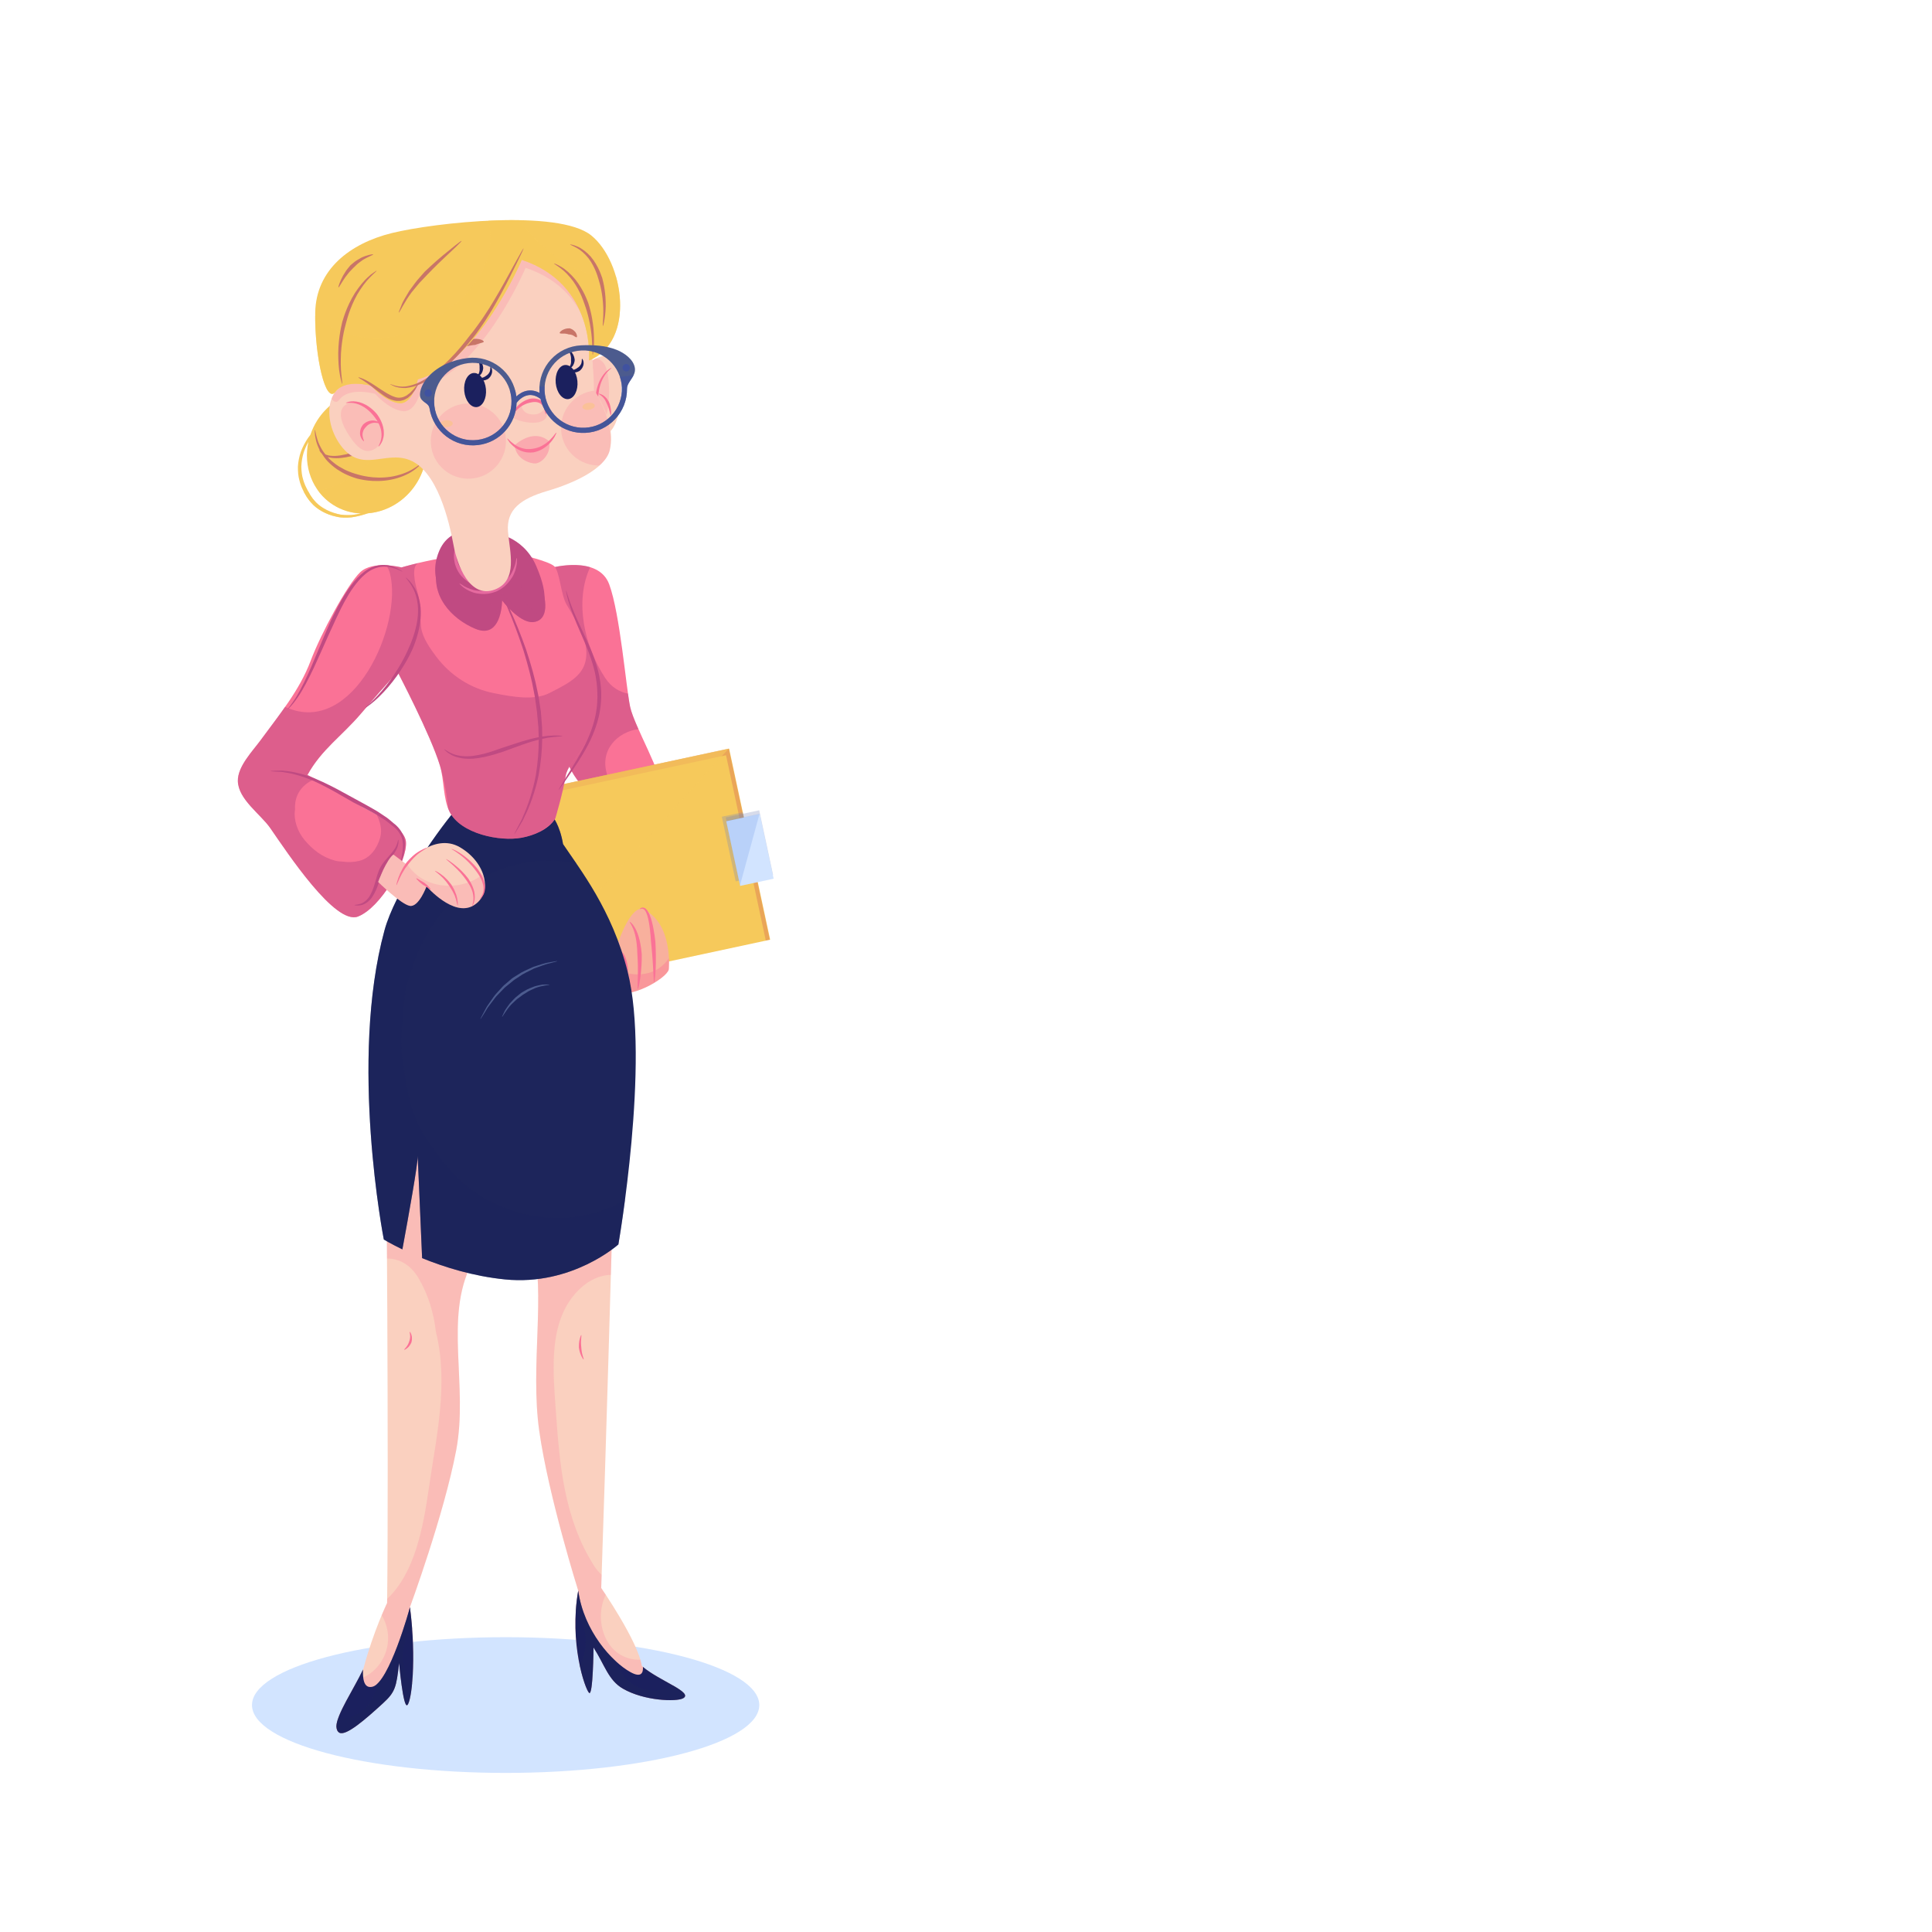 <?xml version="1.0" encoding="utf-8"?>
<!-- Generator: Adobe Illustrator 27.5.0, SVG Export Plug-In . SVG Version: 6.00 Build 0)  -->
<svg version="1.1" id="OBJECTS_1_" xmlns="http://www.w3.org/2000/svg" xmlns:xlink="http://www.w3.org/1999/xlink" x="0px" y="0px"
	 viewBox="0 0 500 500" style="enable-background:new 0 0 750 500;" xml:space="preserve" width="500" height="500">
<g>
	<ellipse style="fill:#D2E4FF;" cx="130.86" cy="441.267" rx="65.644" ry="17.563"/>
	<g>
		<g>
			<path style="fill:#F6C95B;" d="M82.106,108.787c-0.772,1.204-1.355,2.475-1.792,3.766c-0.214,0.273-0.429,0.557-0.641,0.852
				c-0.692,1.039-1.338,2.221-1.803,3.488c-0.446,1.271-0.7,2.611-0.773,3.883c-0.013,1.272,0.091,2.472,0.367,3.459
				c0.095,0.504,0.276,0.937,0.406,1.332c0.129,0.397,0.276,0.725,0.408,0.988c0.253,0.535,0.398,0.841,0.398,0.841
				s0.17,0.29,0.462,0.802c0.138,0.26,0.344,0.557,0.589,0.896c0.23,0.346,0.524,0.712,0.881,1.087
				c1.344,1.574,3.812,3.003,6.446,3.533c1.322,0.33,2.694,0.288,3.941,0.171c1.244-0.173,2.37-0.467,3.312-0.76
				c0.328-0.102,0.631-0.198,0.919-0.286c4.842-0.391,9.568-3.079,12.504-7.67c4.818-7.539,2.987-17.317-4.087-21.841
				C96.568,98.802,86.925,101.248,82.106,108.787z M90.935,133.29c-1.191,0.052-2.483,0.043-3.706-0.312
				c-2.479-0.601-4.717-1.997-5.885-3.453c-0.312-0.351-0.575-0.69-0.774-1.017c-0.219-0.315-0.404-0.593-0.526-0.847
				c-0.27-0.489-0.42-0.769-0.42-0.769s-0.142-0.283-0.393-0.777c-0.131-0.248-0.28-0.549-0.402-0.913
				c-0.13-0.358-0.311-0.755-0.41-1.218c-0.281-0.902-0.406-2.006-0.433-3.187c0.031-1.184,0.227-2.445,0.602-3.666
				c0.314-0.966,0.742-1.892,1.217-2.754c-1.354,6.257,0.975,12.788,6.39,16.249c2.237,1.43,4.732,2.16,7.251,2.255
				C92.669,133.05,91.84,133.206,90.935,133.29z"/>
			<path style="opacity:0.6;fill:#F6C95B;" d="M98.117,115.76c-3.365,6.357-9.255,9.942-15.843,11.143
				c1.037,1.446,2.343,2.718,3.919,3.725c2.237,1.43,4.732,2.16,7.251,2.255c-0.775,0.168-1.604,0.324-2.51,0.407
				c-1.191,0.052-2.483,0.043-3.706-0.312c-2.479-0.601-4.717-1.997-5.885-3.453c-0.312-0.351-0.575-0.69-0.774-1.017
				c-0.219-0.315-0.404-0.593-0.526-0.847c-0.096-0.172-0.17-0.307-0.234-0.426c-0.388,0.035-0.773,0.065-1.163,0.085
				c0.021,0.046,0.033,0.074,0.033,0.074s0.17,0.29,0.462,0.802c0.138,0.26,0.344,0.557,0.589,0.896
				c0.23,0.346,0.524,0.712,0.881,1.087c1.344,1.574,3.812,3.003,6.446,3.533c1.322,0.33,2.694,0.288,3.941,0.171
				c1.244-0.173,2.37-0.467,3.312-0.76c0.328-0.102,0.631-0.198,0.919-0.286c4.842-0.391,9.568-3.079,12.504-7.67
				c4.818-7.539,2.987-17.317-4.087-21.841c-0.722-0.462-1.476-0.833-2.245-1.152C101.332,106.884,100.353,111.539,98.117,115.76z"
				/>
			<path style="fill:#C87568;" d="M102.818,105.717c0.012,1.368-0.393,3.176-1.313,4.719c-0.88,1.572-2.245,2.798-3.331,3.581
				c-1.093,0.787-1.917,1.158-1.917,1.158s-0.771,0.467-2.039,0.935c-1.291,0.459-3.058,1.074-4.827,1.493
				c-1.769,0.414-3.63,0.57-4.891,0.108c-0.106-0.033-0.199-0.074-0.294-0.113c-0.321-0.409-0.618-0.828-0.883-1.248
				c-0.496-0.869-0.907-1.717-1.142-2.488c-0.507-1.534-0.588-2.637-0.686-2.626c-0.038,0.003-0.042,0.275-0.023,0.761
				c0.009,0.483,0.109,1.173,0.31,1.981c0.171,0.784,0.523,1.652,0.967,2.548c-0.047-0.047-0.084-0.073-0.103-0.057
				c-0.03,0.02,0.081,0.224,0.313,0.578c0.074,0.107,0.187,0.216,0.308,0.33c0.425,0.671,0.899,1.331,1.457,1.939
				c0.773,0.816,1.642,1.538,2.505,2.142c0.884,0.574,1.736,1.069,2.51,1.404c0.767,0.352,1.426,0.599,1.895,0.745
				c0.467,0.15,0.734,0.237,0.734,0.237s0.275,0.063,0.751,0.174c0.482,0.109,1.17,0.243,2.004,0.333
				c1.668,0.21,3.927,0.219,6.121-0.225c2.191-0.428,4.276-1.322,5.645-2.278c0.697-0.457,1.219-0.921,1.562-1.257
				c0.34-0.347,0.52-0.554,0.494-0.58c-0.064-0.07-0.867,0.683-2.275,1.482c-1.392,0.82-3.438,1.569-5.558,1.891
				c-2.121,0.33-4.278,0.244-5.857-0.008c-0.791-0.114-1.443-0.261-1.894-0.376c-0.45-0.119-0.706-0.188-0.706-0.188
				s-0.258-0.073-0.703-0.203c-0.449-0.126-1.079-0.342-1.814-0.651c-0.744-0.29-1.563-0.733-2.421-1.243
				c-0.84-0.537-1.683-1.188-2.452-1.925c-0.16-0.164-0.303-0.344-0.454-0.516c1.318,0.438,3.085,0.366,4.73,0.068
				c1.87-0.342,3.647-0.882,4.998-1.304c1.374-0.446,2.218-0.921,2.218-0.921s0.87-0.423,2.009-1.316
				c1.132-0.88,2.544-2.262,3.401-4.004c0.907-1.712,1.211-3.677,1.067-5.096c-0.086-0.708-0.175-1.291-0.314-1.684
				c-0.116-0.393-0.198-0.613-0.234-0.602C102.583,103.441,102.817,104.35,102.818,105.717z"/>
		</g>
		<g>
			<path style="fill:#FA7296;" d="M142.631,146.963c0,0,12.221-3.381,15.037,4.27c2.817,7.648,4.343,26.653,5.412,31.706
				c1.069,5.052,8.722,17.826,7.815,21.1c-0.904,3.27-15.369,9.4-23.092-4.715C140.08,185.21,142.631,146.963,142.631,146.963z"/>
			<path style="opacity:0.5;fill:#C04A82;" d="M148.73,200.859c0.158,0.246,0.321,0.488,0.487,0.72
				c0.095,0.134,0.191,0.263,0.29,0.393c0.152,0.203,0.307,0.402,0.461,0.594c0.106,0.128,0.209,0.255,0.315,0.378
				c0.155,0.181,0.313,0.354,0.472,0.523c0.106,0.114,0.211,0.232,0.32,0.342c0.168,0.173,0.341,0.334,0.514,0.494
				c0.099,0.092,0.194,0.191,0.293,0.279c0.255,0.226,0.512,0.437,0.771,0.638c0.145,0.113,0.292,0.217,0.439,0.322
				c0.126,0.091,0.252,0.183,0.376,0.269c0.163,0.109,0.328,0.212,0.492,0.313c0.109,0.067,0.219,0.135,0.328,0.198
				c0.177,0.102,0.354,0.201,0.531,0.294c0.092,0.047,0.182,0.092,0.271,0.137c0.197,0.098,0.395,0.192,0.592,0.28
				c0.044,0.019,0.088,0.035,0.131,0.055c1.273,0.542,2.559,0.866,3.815,1.015c-0.744-2.436-1.539-4.861-2.388-7.274
				c-2.337-6.64,2.586-11.421,7.987-12.139c-0.23-0.514-0.446-1.014-0.652-1.5c-0.035-0.081-0.07-0.163-0.104-0.243
				c-0.171-0.409-0.329-0.801-0.477-1.182c-0.048-0.119-0.097-0.242-0.14-0.358c-0.134-0.351-0.249-0.681-0.354-1.001
				c-0.037-0.11-0.081-0.229-0.114-0.334c-0.128-0.407-0.234-0.79-0.308-1.132c-0.038-0.181-0.078-0.385-0.117-0.6
				c-0.015-0.088-0.032-0.183-0.048-0.275c-0.023-0.139-0.05-0.281-0.073-0.433c-0.019-0.112-0.037-0.227-0.057-0.347
				c-0.022-0.143-0.046-0.294-0.068-0.447c-0.064-0.415-0.127-0.85-0.194-1.325c-2.238-0.419-4.361-1.704-5.908-4.063
				c-5.303-8.087-8.031-19.678-3.886-28.657c-4.494-1.376-10.098,0.171-10.098,0.171s-2.551,38.246,5.173,52.36
				c0.225,0.41,0.456,0.8,0.69,1.177C148.572,200.624,148.651,200.739,148.73,200.859z"/>
		</g>
		<g>
			<g>
				<g>
					<g>

							<rect x="123.831" y="200.611" transform="matrix(0.978 -0.21 0.21 0.978 -43.844 38.438)" style="fill:#F6C95B;" width="70.868" height="50.554"/>
						<g style="opacity:0.3;">
							<polygon style="fill:#CC5252;" points="187.895,195.461 198.18,243.389 199.213,243.169 188.607,193.74 119.315,208.607
								119.638,210.106 							"/>
						</g>
						<g style="opacity:0.6;">
							<polygon style="fill:#F6C95B;" points="188.607,193.74 119.315,208.607 129.924,258.036 							"/>
						</g>
					</g>
					<g>
						<g style="opacity:0.3;">

								<rect x="188.43" y="210.604" transform="matrix(0.978 -0.21 0.21 0.978 -41.706 44.971)" style="fill:#7986B9;" width="5.569" height="17.103"/>
						</g>
						<g style="opacity:0.3;">

								<rect x="189.39" y="210.463" transform="matrix(0.978 -0.21 0.21 0.978 -41.606 45.498)" style="fill:#7986B9;" width="8.865" height="17.102"/>
						</g>

							<rect x="189.599" y="211.349" transform="matrix(0.978 -0.21 0.21 0.978 -41.858 45.658)" style="fill:#D2E4FF;" width="8.867" height="17.104"/>
						<g style="opacity:0.2;">
							<polyline style="fill:#5789E3;" points="191.493,229.193 187.903,212.47 196.572,210.608 							"/>
						</g>
					</g>
				</g>
			</g>
		</g>
		<g>
			<path style="fill:#F8B09D;" d="M173.07,250.917c0,0,1.233-11.844-6.533-15.578c-4.298-2.072-11.092,18.902-7.428,21.196
				C162.771,258.822,172.466,253.274,173.07,250.917z"/>
			<path style="opacity:0.4;fill:#FA7296;" d="M159.109,256.534c-0.392-0.246-0.656-0.712-0.824-1.332
				c0.058-1.535,0.298-3.337,0.671-5.218c1.043,1.024,2.37,1.76,3.885,2.004c2.689,0.439,5.533,0.131,7.818-1.488
				c1.014-0.716,1.811-1.565,2.457-2.514c0.059,1.294,0.004,2.284-0.027,2.709c0.001,0.009,0,0.016,0,0.026
				c-0.005,0.055-0.009,0.099-0.011,0.134c-0.001,0.004-0.001,0.011-0.003,0.017c-0.003,0.024-0.005,0.044-0.005,0.044
				C172.466,253.274,162.771,258.822,159.109,256.534z"/>
			<g>
				<g>
					<path style="fill:#FA7296;" d="M169.271,254.238c0.196,0.024,0.445-2.607,0.46-5.229c0.046-2.622-0.116-5.252-0.116-5.252
						s-0.068-0.652-0.207-1.625c-0.14-0.976-0.353-2.271-0.685-3.555c-0.346-1.269-0.758-2.578-1.553-3.347
						c-0.398-0.395-0.98-0.432-1.251-0.275c-0.27,0.153-0.384,0.283-0.362,0.31c0.022,0.037,0.184-0.026,0.432-0.09
						c0.259-0.06,0.597,0.023,0.868,0.365c0.552,0.682,0.86,1.965,1.086,3.207c0.22,1.257,0.349,2.54,0.431,3.499
						c0.068,0.965,0.115,1.605,0.115,1.605s0.284,2.578,0.445,5.178C169.12,251.631,169.158,254.229,169.271,254.238z"/>
				</g>
				<g>
					<path style="fill:#FA7296;" d="M165.078,255.977c0.15,0.02,0.594-2.2,0.807-4.463c0.249-2.258,0.197-4.55,0.197-4.55
						s-0.06-0.57-0.147-1.42c-0.129-0.846-0.291-1.981-0.637-3.082c-0.329-1.099-0.785-2.172-1.311-2.871
						c-0.23-0.368-0.496-0.622-0.679-0.793c-0.186-0.173-0.301-0.256-0.329-0.227c-0.027,0.024,0.031,0.16,0.151,0.37
						c0.123,0.215,0.319,0.49,0.476,0.876c0.384,0.719,0.699,1.771,0.918,2.841c0.232,1.064,0.307,2.168,0.373,2.989
						c0.035,0.821,0.057,1.371,0.057,1.371s0.175,2.211,0.136,4.453C165.08,253.711,164.919,255.958,165.078,255.977z"/>
				</g>
				<g>
					<path style="fill:#FA7296;" d="M161.584,256.67c0.15,0.016,0.489-1.353,0.703-2.765c0.227-1.406,0.253-2.857,0.253-2.857
						s-0.026-0.363-0.091-0.9c-0.077-0.538-0.19-1.258-0.44-1.957c-0.228-0.694-0.59-1.371-1-1.767
						c-0.383-0.414-0.759-0.535-0.784-0.486c-0.061,0.08,0.204,0.315,0.435,0.755c0.257,0.419,0.466,1.049,0.577,1.704
						c0.247,1.31,0.175,2.682,0.175,2.682s0.099,1.364,0.078,2.765C161.48,255.239,161.426,256.65,161.584,256.67z"/>
				</g>
			</g>
		</g>
		<g>
			<g>
				<g>
					<path style="fill:#FAD0BF;" d="M158.35,320.995c0,0-1.438,51.318-2.756,89.971c0,0,9.566,13.84,10.505,20.174
						c4.145,3.716,13.581,6.846,10.66,8.392c-1.734,0.915-10.031,0.686-15.557-2.515c-3.792-2.198-4.703-6.162-7.599-10.648
						c0,0-0.113,12.752-1.154,11.736c-1.041-1.02-5.206-12.879-2.803-26.439c0,0-7.699-24.452-10.091-41.348
						c-2.391-16.891,1.771-35.839-1.761-48.435C134.261,309.289,157.126,315.738,158.35,320.995z"/>
					<path style="opacity:0.2;fill:#FA7296;" d="M137.795,321.884c-3.534-12.595,19.331-6.145,20.555-0.889
						c0,0-0.094,3.338-0.254,8.941c-2.79,0.043-5.579,1.339-7.887,3.48c-8.415,7.801-7.125,20.8-6.377,31.445
						c1.005,14.261,2.123,27.995,9.843,40.253c0.615,0.979,1.303,1.776,2.034,2.444c-0.039,1.145-0.077,2.282-0.115,3.406
						c0,0,0.46,0.665,1.186,1.768c-3.297,6.598-0.107,16.966,8.948,16.807c0.166,0.57,0.296,1.11,0.371,1.6
						c4.145,3.716,13.581,6.846,10.66,8.392c-1.734,0.915-10.031,0.686-15.557-2.515c-3.792-2.198-4.703-6.162-7.599-10.648
						c0,0-0.113,12.752-1.154,11.736c-1.041-1.02-5.206-12.879-2.803-26.439c0,0-7.699-24.452-10.091-41.348
						C137.165,353.428,141.327,334.479,137.795,321.884z"/>
					<g>
						<path style="fill:#FA7296;" d="M151.045,351.834c0.084-0.049-0.229-0.798-0.401-1.574c-0.17-0.778-0.206-1.564-0.206-1.564
							s-0.097-0.775-0.078-1.579c0.033-0.796,0.166-1.602,0.079-1.63c-0.075-0.025-0.366,0.748-0.519,1.576
							c-0.138,0.833-0.104,1.693-0.104,1.693s0.113,0.854,0.407,1.646C150.52,351.194,150.98,351.877,151.045,351.834z"/>
					</g>
				</g>
				<g>
					<g>
						<path style="fill:#1B205E;" d="M163.179,432.752c2.84,1.566,3.3,0.09,3.214-1.36c4.278,3.604,13.219,6.631,10.366,8.14
							c-1.734,0.915-10.031,0.686-15.557-2.515c-3.792-2.198-4.703-6.162-7.599-10.648c0,0-0.113,12.752-1.154,11.736
							c-1.041-1.02-5.206-12.879-2.803-26.439C151.095,422.156,158.413,430.127,163.179,432.752z"/>
					</g>
					<g style="opacity:0.4;">
						<path style="fill:#1D255B;" d="M149.011,417.054c0.108-1.749,0.309-3.553,0.636-5.388c1.097,7.94,5.558,14.434,9.729,18.262
							c0.561,1.761,1.524,3.37,2.829,4.645c2.024,1.981,4.731,3.037,7.474,2.92c1.523-0.066,3.087-0.52,4.482-1.297
							c2.463,1.417,4.045,2.571,2.6,3.336c-1.734,0.915-10.031,0.686-15.557-2.515c-3.792-2.198-4.703-6.162-7.599-10.648
							c0,0-0.113,12.752-1.154,11.736c-0.473-0.463-1.585-3.155-2.439-7.221C152.389,426.72,151.995,420.793,149.011,417.054z"/>
					</g>
				</g>
			</g>
			<g>
				<g>
					<path style="fill:#FAD0BF;" d="M99.923,292.012c0,0,0.722,84.16,0.261,122.84c0,0-3.561,7.322-6.132,16.993
						c-3.04,6.506-9.108,14.83-6.26,16.559c1.689,1.025,6.824-3.48,11.297-7.57c3.262-2.98,3.472-4.222,4.201-10.45
						c0,0,1.045,11.836,2.129,10.885c1.089-0.948,2.447-11.642,0.67-25.334c0,0,8.814-23.925,11.98-40.64
						c3.164-16.715-3.191-34.355,3.988-48.251C127.981,315.57,101.388,286.842,99.923,292.012z"/>
					<path style="opacity:0.2;fill:#FA7296;" d="M100.426,423.425c-0.085-1.981-0.687-3.831-1.644-5.415
						c0.836-1.993,1.401-3.158,1.401-3.158c0.003-0.342,0.007-0.709,0.011-1.06c7.179-6.729,9.324-18.554,10.755-28.418
						c1.971-13.555,5.196-27.306,1.848-40.771c-0.557-4.792-1.9-9.456-4.51-13.862c-2.114-3.568-5.123-5.035-8.131-5.035
						c-0.111-19.453-0.233-33.694-0.233-33.694c1.465-5.17,28.059,23.559,22.135,35.031c-7.18,13.896-0.824,31.536-3.988,48.251
						c-3.166,16.715-11.98,40.64-11.98,40.64c1.777,13.692,0.419,24.386-0.67,25.334c-1.084,0.951-2.129-10.885-2.129-10.885
						c-0.729,6.228-0.939,7.471-4.201,10.45c-4.473,4.09-9.607,8.596-11.297,7.57c-2.459-1.492,1.729-7.904,4.875-13.818
						C97.272,433.308,100.652,428.668,100.426,423.425z"/>
					<g>
						<path style="fill:#FA7296;" d="M104.602,349.326c0.034,0.063,0.636-0.224,1.111-0.732c0.485-0.502,0.767-1.19,0.767-1.19
							c0.007,0.003,0.049-0.179,0.088-0.451c0.068-0.268,0.041-0.642,0.025-1.002c-0.111-0.726-0.469-1.326-0.531-1.288
							c-0.091,0.042,0.102,0.683,0.09,1.314c-0.044,0.313-0.054,0.621-0.144,0.837c-0.061,0.221-0.105,0.362-0.116,0.359
							c0,0-0.162,0.587-0.514,1.113C105.039,348.815,104.546,349.236,104.602,349.326z"/>
					</g>
				</g>
				<g>
					<path style="fill:#1B205E;" d="M87.052,446.782c0.068-3.136,4.412-9.484,6.897-14.725c-0.071,1.964,0.02,5.079,2.464,4.465
						c4.27-1.066,9.595-20.065,9.676-20.589c1.777,13.692,0.419,24.386-0.67,25.334c-1.084,0.951-2.129-10.885-2.129-10.885
						c-0.729,6.228-0.939,7.471-4.201,10.45c-4.473,4.09-9.607,8.596-11.297,7.57C87.313,448.114,87.089,447.541,87.052,446.782z"/>
					<path style="opacity:0.4;fill:#1D255B;" d="M87.398,445.038c1.059,0,2.11-0.155,3.157-0.501
						c0.808-0.406,1.618-0.816,2.428-1.223c2.256-1.548,3.886-4.02,4.482-6.812c0.046-0.221,0.073-0.447,0.107-0.67
						c4.017-3.619,8.441-19.423,8.516-19.899c0.252,1.926,0.434,3.787,0.569,5.579c-1.595,2.042-2.523,4.68-2.401,7.501l0.007,0.131
						c0.105,2.46,0.998,4.71,2.392,6.504c-0.304,3.192-0.792,5.23-1.236,5.619c-1.084,0.951-2.129-10.885-2.129-10.885
						c-0.729,6.228-0.939,7.471-4.201,10.45c-4.473,4.09-9.607,8.596-11.297,7.57c-0.479-0.289-0.703-0.862-0.74-1.621
						C87.063,446.28,87.193,445.688,87.398,445.038z"/>
				</g>
			</g>
			<g>
				<path style="fill:#1D255B;" d="M117.681,209.855l25.23,1.308c0,0,1.962,2.242,2.803,7.289
					c4.366,6.522,12.716,17.037,16.729,33.036c5.836,23.253-2.407,70.57-2.407,70.57s-11.967,10.786-29.326,9.058
					c-8.316-0.829-15.857-3.232-21.467-5.513c-0.388-8.953-1.07-24.801-1.143-26.443c0.082,1.908-2.361,15.515-3.964,24.177
					c-3.04-1.469-4.805-2.551-4.805-2.551s-9.061-46.222,0.18-80.034C102.2,230.911,112.478,216.065,117.681,209.855z"/>
				<path style="opacity:0.4;fill:#1D255B;" d="M160.047,321.995c0.097-0.555,0.846-4.972,1.707-11.504
					c-11.001,6.516-23.644,5.978-35.037,0.311c-6.826-3.398-11.387-8.988-15.773-15.267c-2.532-3.626-4.545-8.247-5.333-12.775
					c-2.051-11.747-2.21-12.09-0.922-24.166c0.287-2.691,1.005-5.441,2.035-8.019c1.782-5.79,4.911-11.282,8.292-15.212
					c6.541-7.607,15.771-12.17,25.473-12.589c2.943-0.129,5.872,0.16,8.731,0.777c-1.308-1.914-2.513-3.616-3.506-5.1
					c-0.841-5.047-2.803-7.289-2.803-7.289l-25.23-1.308c-5.203,6.21-15.48,21.056-18.169,30.896
					c-9.24,33.812-0.18,80.034-0.18,80.034s1.765,1.082,4.805,2.551c1.603-8.662,4.046-22.268,3.964-24.177l0.01,0.215
					c0.107,2.485,0.76,17.575,1.133,26.229c5.609,2.28,13.15,4.684,21.467,5.513c17.359,1.729,29.326-9.058,29.326-9.058
					s0.003-0.02,0.008-0.044C160.045,322.009,160.046,322.001,160.047,321.995z"/>
				<g>
					<g>
						<path style="fill:#4C5B8E;" d="M124.321,263.758c0.038,0.02,0.487-0.679,1.138-1.734c0.345-0.514,0.65-1.183,1.145-1.774
							c0.464-0.612,0.958-1.267,1.455-1.919c0.48-0.662,1.105-1.192,1.61-1.757c0.522-0.555,1.007-1.074,1.495-1.425
							c0.934-0.764,1.558-1.269,1.558-1.269c0.006,0.008,0.135-0.155,0.434-0.34c0.292-0.188,0.709-0.463,1.209-0.792
							c0.964-0.733,2.418-1.375,3.842-2.094c1.494-0.521,2.972-1.145,4.141-1.372c1.154-0.291,1.926-0.506,1.92-0.551
							c-0.008-0.046-0.793,0.081-1.973,0.299c-1.194,0.147-2.709,0.708-4.245,1.186c-1.47,0.669-2.974,1.288-3.98,2.003
							c-0.52,0.326-0.954,0.594-1.258,0.782c-0.309,0.182-0.447,0.346-0.452,0.336c0,0-0.626,0.533-1.565,1.34
							c-0.491,0.376-0.974,0.921-1.49,1.503c-0.501,0.593-1.113,1.154-1.583,1.848c-0.478,0.684-0.953,1.363-1.401,2.003
							c-0.473,0.622-0.752,1.318-1.068,1.856C124.661,262.992,124.282,263.737,124.321,263.758z"/>
					</g>
					<g>
						<path style="fill:#4C5B8E;" d="M129.943,263.162c0.096,0.049,1.016-1.726,2.335-3.158c0.716-0.648,1.363-1.377,1.972-1.761
							c0.574-0.427,0.957-0.714,0.957-0.714s0.09-0.08,0.27-0.182c0.176-0.109,0.427-0.268,0.732-0.455
							c0.584-0.426,1.453-0.786,2.316-1.184c1.768-0.697,3.674-0.754,3.679-0.87c0.001-0.046-0.476-0.057-1.202-0.047
							c-0.182,0.003-0.38,0.007-0.588,0.012c-0.204,0.042-0.417,0.086-0.642,0.132c-0.439,0.107-0.929,0.17-1.388,0.328
							c-0.909,0.348-1.834,0.684-2.456,1.09c-0.322,0.184-0.588,0.335-0.777,0.44c-0.191,0.1-0.286,0.179-0.286,0.179
							s-0.388,0.313-0.966,0.781c-0.611,0.429-1.252,1.22-1.946,1.927c-0.573,0.832-1.226,1.596-1.512,2.319
							C130.109,262.683,129.901,263.141,129.943,263.162z"/>
					</g>
				</g>
			</g>
		</g>
		<g>
			<g>
				<path style="fill:#FA7296;" d="M134.874,143.59c0,0,6.953,1.586,8.499,2.895c1.544,1.31,1.686,7.401,3.347,10.14
					c1.66,2.737,9.463,14.996,8.2,25.875c-1.261,10.878-7.804,13.956-8.523,18.324c-0.717,4.369-2.688,10.996-2.688,10.996
					c-1.722,2.881-5.576,4.398-8.678,4.979c-5.629,1.056-15.831-0.979-18.709-6.765c-1.656-3.329-1.361-8.291-2.469-11.924
					c-2.459-8.06-10.97-24.24-10.97-24.24c-3.23,3.587-6.414,7.219-9.538,10.897c-4.793,5.638-10.202,9.256-13.768,15.797
					c5.613,2.77,9.702,5.78,14.517,8.456c2.815,1.564,10.645,4.959,10.964,8.845c0.411,4.996-6.502,17.055-12.417,19.337
					c-5.918,2.283-18.231-16.461-22.711-22.916c-2.484-3.578-8.259-7.4-8.372-12.136c-0.092-3.78,3.787-7.724,5.868-10.564
					c4.826-6.585,10.062-12.856,12.959-20.539c2.655-7.042,9.508-19.814,12.84-22.961c3.33-3.146,10.673-1.235,10.673-1.235
					S121.77,141.436,134.874,143.59z"/>
				<path style="opacity:0.5;fill:#C04A82;" d="M151.206,164.897c-0.062-0.084-0.12-0.172-0.184-0.254
					c2.717,9.165-2.556,11.494-8.813,14.709c-3.93,2.02-9.64,0.998-14.553,0.006c-5.916-1.196-11.114-4.586-14.74-9.39
					c-1.556-2.06-3.579-4.92-3.921-7.521c-0.439-3.348-0.085-6.323-1.09-9.789c-0.364-1.255-1.729-6.461,0.59-7.007
					c-0.696,0.163-1.327,0.319-1.885,0.461c-0.022,0.006-0.046,0.013-0.069,0.018c-0.24,0.063-0.464,0.12-0.675,0.176
					c-0.038,0.009-0.077,0.021-0.113,0.029c-0.447,0.119-0.819,0.221-1.111,0.303c-0.055,0.016-0.099,0.027-0.146,0.042
					c-0.077,0.021-0.154,0.043-0.217,0.061c-0.048,0.014-0.095,0.026-0.134,0.038c-0.042,0.012-0.082,0.023-0.111,0.033
					c-0.028,0.009-0.065,0.018-0.084,0.024c-0.024,0.007-0.053,0.016-0.053,0.016s-1.734-0.446-3.897-0.551
					c-0.004-0.001-0.009-0.001-0.014-0.001c0.417,0.641,0.747,1.343,0.944,2.118c3.386,13.322-9.522,42.408-26.914,34.622
					c-0.082-0.036-0.149-0.076-0.228-0.113c-1.391,1.984-2.843,3.934-4.302,5.885c-0.688,0.923-1.38,1.845-2.062,2.775
					c-2.081,2.84-5.96,6.783-5.868,10.564c0.113,4.735,5.888,8.558,8.372,12.136c4.48,6.455,16.793,25.199,22.711,22.916
					c5.915-2.282,12.828-14.341,12.417-19.337c-0.018-0.218-0.066-0.434-0.131-0.649c-0.016-0.058-0.037-0.114-0.056-0.173
					c-0.062-0.176-0.137-0.351-0.224-0.523c-0.021-0.039-0.037-0.08-0.061-0.12c-0.113-0.21-0.246-0.418-0.396-0.624
					c-0.029-0.041-0.063-0.08-0.094-0.12c-0.13-0.172-0.271-0.342-0.424-0.51c-0.041-0.047-0.083-0.095-0.128-0.142
					c-0.19-0.201-0.389-0.401-0.604-0.596c-0.001-0.002-0.003-0.003-0.005-0.004c-0.213-0.193-0.438-0.383-0.673-0.57
					c-0.058-0.048-0.119-0.095-0.181-0.142c-0.199-0.156-0.403-0.311-0.614-0.463c-0.044-0.031-0.089-0.064-0.133-0.097
					c-0.249-0.176-0.504-0.349-0.763-0.518c-0.071-0.048-0.145-0.093-0.218-0.14c-0.195-0.127-0.395-0.251-0.594-0.373
					c-0.083-0.051-0.166-0.103-0.25-0.152c-0.252-0.152-0.506-0.302-0.759-0.446c-0.075-0.043-0.15-0.083-0.224-0.125
					c-0.193-0.109-0.386-0.217-0.576-0.322c-0.103-0.057-0.206-0.112-0.31-0.168c-0.051-0.027-0.1-0.054-0.151-0.081
					c0.887,1.854,1.482,3.887,0.911,5.963c-0.735,2.654-2.549,5.332-5.411,6.022c-1.493,0.364-2.927,0.398-4.302,0.195
					c-0.671-0.02-1.359-0.084-1.993-0.257c-3.288-0.892-5.734-2.788-7.893-5.361c-1.708-2.04-2.871-5.083-2.45-7.795
					c-0.03-0.614-0.004-1.244,0.086-1.896c0.429-3.013,2.554-5.103,5.162-6.07c-0.654-0.352-1.33-0.7-2.025-1.045
					c3.566-6.541,8.975-10.159,13.768-15.797c3.124-3.679,6.308-7.311,9.538-10.897c0,0,8.511,16.181,10.97,24.24
					c1.264,4.147,1.849,8.152,2.122,11.071c0.109,0.288,0.213,0.583,0.347,0.852c2.842,5.713,12.813,7.763,18.483,6.798
					c0.102-0.019,0.209-0.033,0.311-0.052c0.707-0.136,1.452-0.322,2.201-0.56c0.123-0.04,0.245-0.081,0.364-0.123
					c0.143-0.049,0.285-0.104,0.427-0.156c2.966-1.145,4.582-2.806,5.239-3.625c0.12-0.166,0.255-0.32,0.361-0.496
					c0,0,1.971-6.627,2.688-10.996c0.72-4.368,7.263-7.446,8.523-18.324C155.624,176.429,153.505,169.933,151.206,164.897z"/>
				<g>
					<g>
						<path style="fill:#C04A82;" d="M146.759,200.715c1.379-2.22,3.267-5.157,4.788-8.269c1.533-3.105,2.552-6.424,2.844-8.978
							c0.188-1.271,0.189-2.345,0.225-3.09c-0.023-0.748-0.032-1.176-0.032-1.176s-0.001-0.107-0.005-0.308
							c0.006-0.2-0.016-0.492-0.049-0.865c-0.04-0.746-0.159-1.808-0.386-3.069c-0.459-2.529-1.56-5.808-2.941-8.99
							c-1.366-3.188-2.813-6.376-3.627-8.871c-0.428-1.239-0.707-2.297-0.87-3.044c-0.161-0.747-0.239-1.177-0.204-1.184
							c0.087-0.02,0.499,1.671,1.445,4.094c0.92,2.433,2.452,5.547,3.91,8.718c1.472,3.161,2.674,6.489,3.2,9.096
							c0.259,1.303,0.403,2.401,0.46,3.177c0.04,0.385,0.067,0.689,0.064,0.898c0.008,0.206,0.01,0.317,0.01,0.317
							s0.005,0.444,0.012,1.222c-0.047,0.777-0.071,1.892-0.294,3.207c-0.352,2.649-1.483,6.054-3.124,9.169
							c-1.631,3.122-3.616,6.008-5.1,8.163c-0.745,1.073-1.369,1.969-1.806,2.595c-0.442,0.625-0.708,0.971-0.736,0.952
							c-0.031-0.018,0.179-0.403,0.565-1.063C145.493,202.754,146.068,201.828,146.759,200.715z"/>
						<path style="fill:#C04A82;" d="M96.982,181.365c-0.703,0.605-1.314,1.076-1.756,1.385c-0.452,0.301-0.717,0.459-0.736,0.432
							c-0.046-0.066,0.929-0.812,2.224-2.105c1.292-1.294,2.909-3.126,4.329-5.107c1.442-1.962,2.682-4.063,3.517-5.678
							c0.837-1.615,1.288-2.737,1.288-2.737s0.516-1.095,1.109-2.801c0.571-1.706,1.204-4.059,1.225-6.459
							c0.082-2.398-0.554-4.778-1.46-6.338c-0.879-1.581-1.787-2.431-1.711-2.501c0.023-0.024,0.254,0.175,0.648,0.55
							c0.206,0.178,0.419,0.425,0.654,0.722c0.253,0.284,0.506,0.627,0.746,1.028c1.045,1.552,1.829,4.03,1.839,6.536
							c0.068,2.513-0.515,4.972-1.057,6.75c-0.563,1.778-1.065,2.915-1.065,2.915s-0.493,1.146-1.396,2.775
							c-0.9,1.629-2.229,3.729-3.768,5.668C100.098,178.358,98.374,180.141,96.982,181.365z"/>
						<path style="fill:#C04A82;" d="M70.981,199.468c0.322-0.009,0.713-0.022,1.161-0.033c0.45-0.017,0.96-0.036,1.507,0.059
							c2.215,0.159,5.102,0.891,7.852,1.979c2.719,1.146,5.333,2.509,7.256,3.572c1.924,1.05,3.204,1.751,3.204,1.751
							s1.279,0.699,3.198,1.751c0.945,0.568,2.097,1.128,3.24,1.921c0.573,0.383,1.168,0.777,1.773,1.181
							c0.586,0.433,1.132,0.942,1.701,1.412c1.175,0.863,2.183,2.157,2.607,3.517c0.461,1.38,0.284,2.731,0.102,3.811
							c-0.192,1.093-0.471,1.967-0.652,2.582c-0.191,0.607-0.316,0.953-0.351,0.943c-0.092-0.02,0.302-1.443,0.614-3.585
							c0.12-1.061,0.224-2.35-0.248-3.576c-0.456-1.223-1.336-2.315-2.536-3.15c-0.57-0.438-1.11-0.913-1.689-1.318
							c-0.603-0.376-1.194-0.748-1.767-1.107c-1.128-0.739-2.297-1.273-3.238-1.811c-1.943-1.01-3.237-1.685-3.237-1.685
							s-1.271-0.73-3.18-1.826c-1.891-1.106-4.438-2.515-7.078-3.725c-2.66-1.148-5.453-1.971-7.616-2.247
							c-0.534-0.122-1.031-0.133-1.474-0.15c-0.442-0.024-0.829-0.045-1.148-0.061c-0.636-0.041-1.004-0.079-1.007-0.114
							C69.977,199.523,70.341,199.494,70.981,199.468z"/>
						<path style="fill:#C04A82;" d="M95.86,231.555c0.631-1.132,1.005-2.42,1.286-3.382c0.274-0.977,0.459-1.625,0.459-1.625
							s0.056-0.157,0.153-0.442c0.098-0.27,0.238-0.686,0.45-1.181c0.439-1.001,1.314-2.113,2.219-3.11
							c0.899-1.001,1.744-2.017,2.131-2.919c0.402-0.894,0.43-1.579,0.519-1.575c0.049-0.004,0.163,0.703-0.15,1.715
							c-0.299,1.019-1.118,2.177-1.947,3.235c-0.837,1.058-1.582,2.136-1.916,3.018c-0.159,0.438-0.274,0.833-0.362,1.12
							c-0.083,0.28-0.132,0.441-0.132,0.441s-0.213,0.642-0.535,1.605c-0.337,0.964-0.793,2.278-1.563,3.468
							c-0.714,1.222-1.976,2.135-3.026,2.341c-1.052,0.206-1.736,0.006-1.727-0.03c0.001-0.099,0.694-0.046,1.617-0.351
							C94.26,233.577,95.27,232.724,95.86,231.555z"/>
						<path style="fill:#C04A82;" d="M96.54,147.298c-1.329,0.596-2.535,1.638-3.577,2.808c-2.087,2.355-3.609,5.184-4.69,7.306
							c-1.069,2.134-1.709,3.599-1.709,3.599s-0.669,1.457-1.672,3.641c-0.986,2.193-2.264,5.145-3.625,8.064
							c-1.366,2.918-2.859,5.791-4.234,7.794c-0.685,1.002-1.324,1.79-1.805,2.31c-0.5,0.504-0.793,0.779-0.817,0.755
							c-0.064-0.063,1.058-1.22,2.29-3.277c1.258-2.042,2.639-4.934,3.913-7.874c1.247-2.961,2.491-5.922,3.425-8.143
							c0.939-2.224,1.609-3.691,1.609-3.691c0-0.001,0.67-1.464,1.798-3.605c1.144-2.124,2.755-4.971,4.996-7.362
							c1.114-1.185,2.421-2.25,3.872-2.84c1.442-0.614,2.947-0.674,4.154-0.468c0.3,0.066,0.585,0.13,0.86,0.189
							c0.273,0.063,0.51,0.188,0.743,0.27c0.464,0.175,0.862,0.341,1.158,0.538c0.613,0.354,0.953,0.57,0.935,0.6
							c-0.052,0.128-1.421-0.851-3.755-1.208C99.249,146.566,97.861,146.68,96.54,147.298z"/>
						<path style="fill:#C04A82;" d="M122.366,195.627c1.941-0.236,3.84-0.793,5.248-1.258c1.406-0.471,2.341-0.817,2.341-0.817
							s0.944-0.313,2.364-0.779c1.416-0.465,3.319-1.097,5.269-1.586c0.615-0.156,1.226-0.285,1.831-0.4
							c-0.007-0.504-0.021-0.995-0.045-1.456c0-0.769-0.061-1.47-0.127-2.091c-0.059-0.622-0.107-1.164-0.148-1.609
							c-0.082-0.892-0.131-1.401-0.131-1.401s-0.072-0.507-0.195-1.392c-0.148-0.882-0.241-2.162-0.572-3.663
							c-0.519-3.025-1.539-6.998-2.748-10.919c-1.277-3.899-2.738-7.744-3.946-10.583c-0.567-1.435-1.125-2.593-1.464-3.429
							c-0.352-0.828-0.538-1.31-0.508-1.325c0.031-0.016,0.281,0.436,0.692,1.24c0.4,0.806,1.014,1.941,1.64,3.356
							c1.32,2.797,2.89,6.618,4.264,10.515c1.306,3.92,2.408,7.916,2.985,10.972c0.361,1.513,0.475,2.808,0.638,3.7
							c0.139,0.896,0.217,1.41,0.217,1.41s0.044,0.518,0.114,1.425c0.036,0.454,0.079,1.005,0.126,1.636
							c0.058,0.632,0.105,1.346,0.093,2.127c0.016,0.422,0.024,0.866,0.024,1.324c0.989-0.157,1.924-0.254,2.719-0.263
							c0.751-0.055,1.379,0.008,1.817,0.025c0.438,0.029,0.686,0.059,0.684,0.095c-0.001,0.09-1,0.1-2.473,0.273
							c-0.806,0.073-1.754,0.237-2.751,0.459c-0.03,2.813-0.323,6.162-0.939,9.469c-0.844,4.079-2.28,8.002-3.675,10.784
							c-0.3,0.718-0.681,1.322-1.002,1.867c-0.322,0.541-0.605,1.015-0.837,1.402c-0.471,0.775-0.751,1.207-0.781,1.189
							c-0.028-0.02,0.193-0.488,0.605-1.291c0.208-0.399,0.458-0.886,0.748-1.441c0.292-0.557,0.643-1.17,0.911-1.895
							c1.275-2.809,2.586-6.715,3.33-10.75c0.518-3.186,0.748-6.401,0.74-9.125c-0.546,0.137-1.099,0.285-1.648,0.451
							c-1.893,0.569-3.746,1.261-5.153,1.779c-1.401,0.511-2.337,0.853-2.337,0.853s-0.948,0.322-2.396,0.753
							c-1.448,0.424-3.424,0.926-5.458,1.079c-2.035,0.173-4.126-0.195-5.492-0.906c-0.676-0.361-1.213-0.715-1.521-1.033
							c-0.33-0.301-0.501-0.482-0.479-0.508c0.068-0.082,0.809,0.618,2.161,1.182C118.451,195.64,120.426,195.879,122.366,195.627z"
							/>
					</g>
				</g>
			</g>
			<g>
				<path style="fill:#C04A82;" d="M114.249,155.153c-0.058-0.108-0.117-0.214-0.171-0.323c-0.099-0.198-0.189-0.401-0.277-0.605
					c-0.074-0.169-0.142-0.339-0.206-0.511c-0.096-0.256-0.184-0.513-0.264-0.775c-0.072-0.239-0.141-0.482-0.198-0.727
					c-0.037-0.16-0.069-0.322-0.1-0.484c-0.056-0.292-0.097-0.583-0.13-0.881c-0.014-0.127-0.027-0.251-0.037-0.38
					c-0.026-0.351-0.031-0.707-0.024-1.067c0.003-0.129,0.009-0.259,0.017-0.39c0.021-0.389,0.057-0.78,0.118-1.179
					c0.008-0.035,0.01-0.067,0.014-0.102c0.073-0.425,0.175-0.856,0.295-1.292c0.033-0.113,0.066-0.229,0.1-0.343
					c0.138-0.447,0.29-0.898,0.483-1.355c3.46-8.225,13.834-4.704,13.834-4.704s7.774,0.492,11.299,8.649
					c3.259,7.545,2.483,11.521-0.417,12.21c-0.009,0.003-0.021,0.008-0.032,0.01c-0.226,0.052-0.461,0.09-0.712,0.102
					c-3.497,0.168-7.896-5.599-7.896-5.599s0,0.013,0,0.033c-0.001,0.006-0.001,0.01-0.001,0.016c0,0.023-0.001,0.056-0.003,0.1
					c0,0.002,0,0.005,0,0.01c-0.002,0.046-0.005,0.103-0.007,0.168c-0.001,0.005-0.001,0.008-0.002,0.014
					c-0.039,0.919-0.255,3.537-1.359,5.424c0,0.001-0.002,0.002-0.003,0.003l0,0c-0.98,1.672-2.66,2.762-5.551,1.553
					c-3.158-1.319-6.058-3.485-7.949-6.227c-0.039-0.056-0.078-0.114-0.117-0.173C114.697,155.945,114.463,155.554,114.249,155.153z
					"/>
				<path style="opacity:0.3;fill:#C04A82;" d="M114.249,155.153c-0.058-0.108-0.117-0.214-0.171-0.323
					c-0.099-0.198-0.189-0.401-0.277-0.605c-0.074-0.169-0.142-0.339-0.206-0.511c-0.096-0.256-0.184-0.513-0.264-0.775
					c-0.072-0.239-0.141-0.482-0.198-0.727c-0.037-0.16-0.069-0.322-0.1-0.484c-0.056-0.292-0.097-0.583-0.13-0.881
					c-0.014-0.127-0.027-0.251-0.037-0.38c-0.026-0.351-0.031-0.707-0.024-1.067c0.003-0.129,0.009-0.259,0.017-0.39
					c0.021-0.389,0.057-0.78,0.118-1.179c0.008-0.035,0.01-0.067,0.014-0.102c0.073-0.425,0.175-0.856,0.295-1.292
					c0.033-0.113,0.066-0.229,0.1-0.343c0.138-0.447,0.29-0.898,0.483-1.355c3.46-8.225,13.834-4.704,13.834-4.704
					s7.774,0.492,11.299,8.649c3.259,7.545,2.483,11.521-0.417,12.21c-0.009,0.003-0.021,0.008-0.032,0.01
					c-0.226,0.052-0.461,0.09-0.712,0.102c-3.497,0.168-7.896-5.599-7.896-5.599s0,0.013,0,0.033
					c-0.001,0.006-0.001,0.01-0.001,0.016c0,0.023-0.001,0.056-0.003,0.1c0,0.002,0,0.005,0,0.01
					c-0.002,0.046-0.005,0.103-0.007,0.168c-0.001,0.005-0.001,0.008-0.002,0.014c-0.039,0.919-0.255,3.537-1.359,5.424
					c0,0.001-0.002,0.002-0.003,0.003l0,0c-0.98,1.672-2.66,2.762-5.551,1.553c-3.158-1.319-6.058-3.485-7.949-6.227
					c-0.039-0.056-0.078-0.114-0.117-0.173C114.697,155.945,114.463,155.554,114.249,155.153z"/>
				<g>
					<g>
						<path style="fill:#C04A82;" d="M127.502,137.891c0,0,7.773,0.492,11.299,8.651c3.527,8.157,2.335,12.151-1.157,12.321
							c-3.499,0.167-7.9-5.6-7.9-5.6s-0.024,10.204-6.924,7.32c-6.901-2.884-12.609-9.763-9.15-17.988
							C117.129,134.37,127.502,137.891,127.502,137.891z"/>
						<path style="opacity:0.3;fill:#C04A82;" d="M121.676,153.915c-2.331,0.069-4.021,1.068-5.095,2.499
							c-3.451-3.498-5.207-8.357-2.911-13.818c3.459-8.227,13.832-4.705,13.832-4.705s7.37,0.489,11.009,8.063
							c-0.553,0.323-1.072,0.723-1.531,1.209c-0.088,0.092-0.173,0.185-0.261,0.277c-2.59,2.751-2.457,7.215,0.295,9.806
							c0.597,0.559,1.272,0.985,1.99,1.29c-0.404,0.188-0.854,0.302-1.36,0.328c-3.499,0.167-7.9-5.6-7.9-5.6
							s-0.011,3.445-1.372,5.767C127.691,156.201,125.445,153.802,121.676,153.915z"/>
					</g>
					<g>
						<g>
							<path style="fill:#E66A9F;" d="M118.905,151.001c-0.039,0.041,0.4,0.52,1.175,1.126c0.802,0.557,1.989,1.202,3.313,1.442
								c1.315,0.237,2.687,0.194,3.668-0.066c0.979-0.243,1.606-0.517,1.604-0.518c0,0,0.148-0.081,0.405-0.227
								c0.255-0.15,0.639-0.33,1.024-0.657c0.847-0.556,1.758-1.58,2.454-2.702c0.718-1.131,1.037-2.438,1.193-3.397
								c0.096-0.975,0.062-1.622,0.002-1.622c-0.078-0.004-0.18,0.632-0.387,1.545c-0.27,0.9-0.672,2.093-1.41,3.088
								c-0.723,0.988-1.592,1.869-2.385,2.326c-0.362,0.276-0.718,0.417-0.949,0.542c-0.237,0.119-0.37,0.189-0.37,0.189
								c0,0.001-0.547,0.266-1.414,0.533c-0.87,0.282-2.099,0.391-3.32,0.264c-1.23-0.134-2.382-0.637-3.217-1.071
								C119.485,151.315,118.958,150.94,118.905,151.001z"/>
						</g>
						<g>
							<path style="fill:#E66A9F;" d="M118.071,141.088c-0.069-0.018-0.227,0.45-0.428,1.181c-0.051,0.369-0.131,0.809-0.161,1.282
								c0.008,0.475-0.021,0.991,0.084,1.496c0.12,1.026,0.532,1.998,0.903,2.679c0.376,0.683,0.709,1.081,0.709,1.081
								s0.319,0.409,0.888,0.925c0.572,0.514,1.379,1.136,2.267,1.608c1.754,1.003,3.708,1.449,3.737,1.326
								c0.05-0.144-1.794-0.826-3.362-1.934c-0.798-0.528-1.503-1.164-1.991-1.67c-0.488-0.506-0.751-0.887-0.751-0.887
								s-0.319-0.341-0.696-0.925c-0.372-0.585-0.808-1.42-1.002-2.339c-0.142-0.452-0.157-0.924-0.221-1.367
								c-0.022-0.443-0.003-0.863-0.014-1.227C118.11,141.602,118.137,141.106,118.071,141.088z"/>
						</g>
					</g>
				</g>
			</g>
		</g>
		<g>
			<g>
				<g>
					<path style="fill:#FAD0BF;" d="M151.259,94.629c0,0,6.959-5.769,8.823-0.048c1.865,5.72,0.241,20.617-5.511,17.462
						C148.82,108.887,151.259,94.629,151.259,94.629z"/>
					<path style="opacity:0.2;fill:#FA7296;" d="M151.259,94.629c0,0,1.283-1.062,2.895-1.822c1.157,0.109,2.182,0.781,2.743,2.502
						c1.402,4.301,0.831,13.79-1.984,16.892c-0.111-0.049-0.225-0.095-0.341-0.157C148.82,108.887,151.259,94.629,151.259,94.629z"
						/>
				</g>
				<g>
					<g>
						<path style="fill:#FA7296;" d="M155.753,110.283c0.083-0.037-0.724-1.941-0.918-3.977c-0.262-2.031,0.011-4.042,0.011-4.042
							s0.051-0.503,0.171-1.248c0.141-0.74,0.383-1.723,0.802-2.641c0.432-0.906,0.985-1.762,1.533-2.293
							c0.523-0.546,0.947-0.847,0.913-0.898c-0.014-0.028-0.492,0.198-1.097,0.706c-0.624,0.491-1.273,1.347-1.781,2.272
							c-0.498,0.938-0.804,1.955-0.985,2.729c-0.16,0.772-0.235,1.297-0.235,1.297s-0.203,2.12,0.192,4.186
							C154.686,108.46,155.672,110.335,155.753,110.283z"/>
					</g>
					<g>
						<path style="fill:#FA7296;" d="M158.101,107.512c0.079-0.005,0.116-0.87-0.023-1.734c-0.066-0.43-0.181-0.856-0.269-1.176
							c-0.116-0.313-0.196-0.521-0.196-0.521s-0.078-0.21-0.281-0.485c-0.095-0.138-0.205-0.301-0.323-0.475
							c-0.148-0.152-0.309-0.313-0.464-0.476c-0.678-0.631-1.578-0.825-1.585-0.748c-0.035,0.105,0.735,0.452,1.236,1.087
							c0.122,0.159,0.241,0.316,0.352,0.468c0.088,0.168,0.169,0.321,0.237,0.457c0.154,0.258,0.209,0.458,0.209,0.458
							s0.091,0.182,0.223,0.455c0.112,0.283,0.268,0.669,0.387,1.064C157.857,106.682,157.992,107.521,158.101,107.512z"/>
					</g>
				</g>
			</g>
			<g>
				<g>
					<path style="fill:#FAD0BF;" d="M126.647,60.358c0,0,16.861,2.248,22.001,12.733c5.136,10.482,5.062,27.811,5.062,27.811
						s5.991,8.397,4.067,15.703c-1.241,4.724-9.199,8.43-16.039,10.429c-6.976,2.037-10.734,4.833-10.267,10.539
						c0.427,5.2,2.689,12.691-3.427,15.007c-6.506,2.462-9.74-6.464-10.636-11.337c-1.205-6.56-4.243-19.375-11.418-22.191
						c-6.392-2.508-12.367,3.562-17.817-3.788c-5.532-7.458-3.517-19.383,7.928-15.407C96.102,99.856,89.848,62.737,126.647,60.358z
						"/>
				</g>
				<g>
					<g>
						<g>
							<g style="opacity:0.2;">
								<path style="fill:#FA7296;" d="M141.206,104.988c0,0-0.569,2.514-3.548,2.265c-2.981-0.248-2.703-2.878-2.703-2.878
									s-2.481,2.389-2.32,3.502C132.797,108.992,143.882,111.814,141.206,104.988z"/>
							</g>
							<g>
								<g>
									<path style="fill:#FA7296;" d="M132.614,107.614c0.073,0.025,0.239-0.342,0.578-0.811c0.333-0.471,0.862-1.033,1.48-1.473
										c0.613-0.45,1.305-0.771,1.829-0.948c0.529-0.179,0.89-0.22,0.89-0.22s0.087-0.026,0.242-0.054
										c0.152-0.031,0.374-0.065,0.639-0.075c0.522-0.021,1.241,0.082,1.763,0.535c0.537,0.43,0.827,1.151,0.953,1.707
										c0.132,0.561,0.162,0.962,0.241,0.962c0.055,0.004,0.16-0.393,0.139-1.015c-0.015-0.605-0.211-1.5-0.854-2.163
										c-0.313-0.328-0.713-0.576-1.111-0.719c-0.4-0.141-0.789-0.2-1.12-0.217c-0.334-0.016-0.604,0.004-0.792,0.028
										c-0.189,0.02-0.296,0.042-0.296,0.042s-0.432,0.084-1.021,0.339c-0.586,0.255-1.325,0.687-1.942,1.258
										c-0.625,0.558-1.119,1.25-1.371,1.822C132.601,107.181,132.559,107.599,132.614,107.614z"/>
								</g>
							</g>
						</g>
						<g>
							<g style="opacity:0.2;">
								<path style="fill:#FA7296;" d="M111.513,114.955c0.44,5.358,5.14,9.344,10.501,8.903c5.355-0.439,9.34-5.138,8.901-10.496
									c-0.439-5.358-5.139-9.345-10.493-8.905C115.06,104.898,111.074,109.596,111.513,114.955z"/>
							</g>
							<g style="opacity:0.2;">
								<path style="fill:#FA7296;" d="M153.832,101.087c0.802,1.255,5.341,8.759,3.947,15.512
									c-0.001,0.003-0.001,0.005-0.002,0.006c-0.361,1.381-1.312,2.673-2.627,3.862c-5.111,0.116-9.494-3.761-9.918-8.922
									C144.801,106.29,148.634,101.679,153.832,101.087z"/>
							</g>
							<g>
								<g>
									<g>
										<path style="fill:#FAC198;" d="M113.959,109.727c0.026,0.498,0.764,0.865,1.648,0.821c0.89-0.044,1.587-0.483,1.561-0.98
											c-0.025-0.499-0.762-0.867-1.647-0.823C114.633,108.79,113.935,109.228,113.959,109.727z"/>
									</g>
								</g>
							</g>
							<g>
								<g>
									<g>
										<path style="fill:#FAC198;" d="M150.744,105.396c0.077,0.492,0.847,0.785,1.722,0.651
											c0.883-0.133,1.533-0.639,1.456-1.133c-0.073-0.492-0.845-0.785-1.722-0.654
											C151.318,104.394,150.671,104.901,150.744,105.396z"/>
									</g>
								</g>
							</g>
						</g>
						<g>
							<g>
								<g>
									<g>
										<path style="fill:#1B205E;" d="M120.149,101.206c0.23,2.437,1.671,4.292,3.221,4.15c1.548-0.147,2.618-2.239,2.39-4.678
											c-0.229-2.436-1.672-4.291-3.222-4.146C120.988,96.677,119.92,98.771,120.149,101.206z"/>
									</g>
									<g>
										<g>
											<path style="fill:#1B205E;" d="M123.134,97.734c0.045-0.061,0.236-0.001,0.5,0.059c0.27,0.052,0.616,0.074,0.951,0.022
												c0.334-0.067,0.648-0.184,0.857-0.313c0.208-0.127,0.335-0.226,0.335-0.226s0.031-0.021,0.089-0.062
												c0.058-0.043,0.155-0.086,0.242-0.17c0.199-0.147,0.401-0.399,0.559-0.691c0.16-0.296,0.198-0.643,0.224-0.915
												c0.002-0.271,0.003-0.477,0.066-0.5c0.058-0.023,0.18,0.146,0.304,0.443c0.093,0.298,0.163,0.751,0.042,1.192
												c-0.111,0.434-0.341,0.846-0.576,1.093c-0.102,0.138-0.221,0.218-0.289,0.29c-0.077,0.066-0.119,0.104-0.119,0.104
												s-0.198,0.119-0.511,0.237c-0.311,0.129-0.756,0.204-1.194,0.19c-0.442-0.032-0.859-0.182-1.122-0.356
												C123.227,97.951,123.101,97.781,123.134,97.734z"/>
										</g>
										<g>
											<path style="fill:#1B205E;" d="M124.641,96.63c-0.207,0.32-0.488,0.591-0.75,0.7c-0.257,0.113-0.444,0.111-0.46,0.056
												c-0.029-0.065,0.096-0.181,0.237-0.354c0.151-0.168,0.276-0.425,0.359-0.691c0.08-0.27,0.102-0.552,0.1-0.768
												c-0.003-0.213-0.017-0.355-0.017-0.355s0.058-0.581-0.089-1.166c-0.07-0.284-0.173-0.574-0.286-0.771
												c-0.104-0.206-0.209-0.338-0.167-0.4c0.029-0.048,0.219-0.012,0.439,0.153c0.234,0.156,0.463,0.449,0.64,0.77
												c0.361,0.646,0.415,1.402,0.415,1.402s-0.011,0.188-0.062,0.46C124.946,95.942,124.837,96.304,124.641,96.63z"/>
										</g>
									</g>
								</g>
							</g>
							<g>
								<g>
									<path style="fill:#1B205E;" d="M143.821,99.139c0.228,2.438,1.67,4.292,3.22,4.149c1.55-0.146,2.62-2.238,2.392-4.676
										c-0.23-2.438-1.67-4.293-3.222-4.148C144.662,94.611,143.591,96.702,143.821,99.139z"/>
								</g>
								<g>
									<g>
										<path style="fill:#1B205E;" d="M146.809,95.665c0.041-0.057,0.232-0.001,0.496,0.06c0.268,0.053,0.618,0.074,0.955,0.022
											c0.331-0.067,0.645-0.183,0.855-0.313c0.21-0.126,0.335-0.227,0.335-0.227s0.031-0.022,0.09-0.061
											c0.058-0.044,0.156-0.084,0.24-0.17c0.198-0.146,0.4-0.401,0.56-0.692c0.161-0.294,0.199-0.639,0.225-0.914
											c0.001-0.271,0.001-0.477,0.064-0.5c0.06-0.021,0.184,0.145,0.304,0.441c0.095,0.301,0.165,0.752,0.043,1.194
											c-0.112,0.432-0.343,0.845-0.577,1.091c-0.103,0.139-0.221,0.221-0.29,0.29c-0.076,0.068-0.117,0.105-0.117,0.105
											s-0.198,0.118-0.51,0.24c-0.314,0.125-0.759,0.203-1.196,0.187c-0.442-0.032-0.858-0.18-1.122-0.355
											C146.899,95.884,146.773,95.714,146.809,95.665z"/>
									</g>
									<g>
										<path style="fill:#1B205E;" d="M148.313,94.564c-0.209,0.319-0.49,0.59-0.75,0.698c-0.256,0.113-0.443,0.112-0.463,0.058
											c-0.029-0.067,0.101-0.182,0.239-0.354c0.15-0.169,0.277-0.426,0.364-0.69c0.078-0.272,0.101-0.556,0.096-0.769
											c-0.004-0.213-0.017-0.354-0.017-0.354s0.058-0.581-0.09-1.166c-0.069-0.285-0.17-0.575-0.285-0.77
											c-0.105-0.206-0.208-0.34-0.163-0.402c0.023-0.049,0.216-0.011,0.438,0.154c0.232,0.155,0.46,0.448,0.638,0.769
											c0.362,0.646,0.414,1.403,0.414,1.403s-0.01,0.186-0.058,0.459C148.619,93.874,148.508,94.238,148.313,94.564z"/>
									</g>
								</g>
							</g>
						</g>
						<g>
							<path style="opacity:0.4;fill:#FA7296;" d="M133.175,115.242c0,0,4.749-4.62,8.928-1.038
								c0.656,3.166-1.913,5.642-3.532,5.736C137.488,120.003,133.59,119.096,133.175,115.242z"/>
							<g>
								<g>
									<path style="fill:#FA7296;" d="M143.98,111.963c0.052,0.028-0.126,0.489-0.491,1.151c-0.394,0.634-0.981,1.468-1.765,2.128
										c-0.772,0.659-1.657,1.222-2.403,1.466c-0.355,0.165-0.686,0.214-0.904,0.28c-0.224,0.056-0.349,0.087-0.349,0.087
										s-0.131,0.009-0.36,0.021c-0.229,0.009-0.555,0.06-0.946,0.008c-0.782-0.013-1.808-0.311-2.707-0.793
										c-0.924-0.464-1.635-1.211-2.129-1.764c-0.447-0.603-0.7-1.026-0.648-1.061c0.056-0.042,0.406,0.303,0.919,0.805
										c0.555,0.453,1.282,1.074,2.156,1.416c0.85,0.36,1.759,0.558,2.442,0.516c0.341,0.026,0.619-0.036,0.817-0.052
										c0.198-0.025,0.31-0.038,0.31-0.038s0.108-0.023,0.306-0.06c0.193-0.047,0.482-0.068,0.807-0.193
										c0.672-0.169,1.502-0.62,2.268-1.161c0.776-0.546,1.414-1.272,1.884-1.818C143.627,112.33,143.916,111.929,143.98,111.963z
										"/>
								</g>
							</g>
						</g>
					</g>
					<g>
						<g style="opacity:0.2;">
							<path style="fill:#FA7296;" d="M97.687,107.455c2.112,3.134,1.864,6.994-0.549,8.621c-2.416,1.628-4.469,0.093-6.581-3.039
								c-2.113-3.135-3.483-6.679-1.069-8.308C91.902,103.102,95.573,104.322,97.687,107.455z"/>
						</g>
						<g>
							<path style="fill:#FA7296;" d="M98.317,108.37c-0.419-0.761-0.783-1.21-0.783-1.21s-0.36-0.451-0.991-1.032
								c-0.634-0.574-1.563-1.265-2.622-1.707c-1.045-0.459-2.208-0.645-3.059-0.541c-0.855,0.088-1.361,0.367-1.341,0.413
								c0.023,0.076,0.556-0.072,1.353-0.044c0.794,0.014,1.833,0.284,2.761,0.781c0.938,0.481,1.75,1.171,2.301,1.732
								c0.548,0.563,0.854,0.989,0.854,0.989s0.35,0.395,0.769,1.06c0.06,0.091,0.117,0.198,0.177,0.298l0,0
								c-0.393-0.177-0.981-0.348-1.587-0.276c-0.593,0.064-1.185,0.282-1.561,0.549c-0.207,0.109-0.337,0.255-0.442,0.337
								c-0.105,0.088-0.164,0.139-0.164,0.139s-0.046,0.063-0.123,0.173c-0.075,0.114-0.207,0.258-0.301,0.476
								c-0.238,0.397-0.396,1.021-0.389,1.63c-0.01,0.618,0.271,1.178,0.488,1.542c0.266,0.345,0.477,0.533,0.525,0.495
								c0.055-0.041-0.051-0.304-0.193-0.662c-0.099-0.375-0.238-0.865-0.147-1.351c0.075-0.476,0.247-0.925,0.47-1.207
								c0.201-0.288,0.379-0.444,0.371-0.45c0,0,0.041-0.042,0.111-0.114c0.075-0.068,0.159-0.198,0.309-0.296
								c0.261-0.243,0.691-0.462,1.154-0.596c0.475-0.137,0.974-0.09,1.359-0.036c0.137,0.03,0.248,0.058,0.352,0.081
								c0.283,0.564,0.54,1.223,0.672,1.924c0.091,0.514,0.122,1.04,0.089,1.531c-0.054,0.484-0.135,0.947-0.279,1.317
								c-0.263,0.755-0.583,1.213-0.519,1.26c0.039,0.035,0.469-0.348,0.86-1.115c0.208-0.377,0.355-0.862,0.464-1.396
								c0.092-0.534,0.107-1.118,0.05-1.696C99.179,110.211,98.743,109.12,98.317,108.37z"/>
						</g>
					</g>
				</g>
			</g>
			<g>
				<path style="opacity:0.2;fill:#FA7296;" d="M153.45,94.705c0.016,0.214,0.029,0.422,0.044,0.629
					c-0.028,0.011-0.05,0.023-0.077,0.035C153.417,95.369,153.439,95.126,153.45,94.705z"/>
				<path style="opacity:0.2;fill:#FA7296;" d="M96.102,99.856c0,0-6.254-37.119,30.546-39.498c0,0,16.861,2.248,22.001,12.733
					c2.003,4.087,3.211,9.211,3.942,13.946c-1.527-6.174-5.648-14.113-16.576-17.715c0,0-11.118,26.413-26.907,30.94
					c0,0-1.257,6.567-4.884,6.148c-3.625-0.422-7.142-4.479-7.142-4.479s-6.671-1.929-9.261,1.516
					c-0.671,0.893-1.36,0.695-2.008-0.273C87.084,99.82,90.437,97.888,96.102,99.856z"/>
			</g>
			<g>
				<g>
					<g>
						<path style="fill:#C87568;" d="M144.854,86.196c0.105,0.208,0.743,0.1,1.313,0.141c0.576,0.036,1.01,0.209,1.01,0.209
							s0.448-0.006,0.938,0.176c0.475,0.195,0.92,0.651,1.134,0.55c0.181-0.073,0.095-0.808-0.426-1.432
							c-0.271-0.27-0.592-0.559-0.876-0.664c-0.276-0.137-0.473-0.214-0.472-0.202c0,0-0.843-0.046-1.527,0.253
							C145.254,85.512,144.758,86.018,144.854,86.196z"/>
					</g>
					<g>
						<path style="fill:#C87568;" d="M120.615,89.534c0.164,0.169,0.713-0.062,1.266-0.146c0.271-0.05,0.546-0.076,0.745-0.1
							c0.204-0.013,0.339-0.019,0.339-0.019s0.493-0.217,1.041-0.367c0.542-0.175,1.124-0.253,1.187-0.465
							c0.069-0.211-0.545-0.555-1.217-0.667c-0.669-0.136-1.359-0.064-1.359-0.064s-0.161,0.067-0.402,0.164
							c-0.234,0.12-0.542,0.282-0.816,0.493C120.827,88.782,120.47,89.39,120.615,89.534z"/>
					</g>
				</g>
			</g>
			<g>
				<path style="fill:#F6C95B;" d="M135.037,67.251c0,0-11.12,26.41-26.907,30.939c0,0-1.259,6.566-4.884,6.146
					c-3.625-0.419-7.144-4.479-7.144-4.479s-6.668-1.929-9.261,1.517c-2.59,3.444-5.428-9.251-5.264-20.398
					c0.162-11.146,8.941-17.973,19.85-20.663c10.912-2.691,43.123-6.234,51.587,0.612c8.462,6.847,11.588,27.421-0.575,32.37
					C152.438,93.294,154.229,73.575,135.037,67.251z"/>
				<path style="opacity:0.6;fill:#F6C95B;" d="M81.569,81.815c6.276,5.75,16.658,7.165,24.452,4.034
					c9.042-3.632,20.059-12.031,20.806-22.676c0.142-2.002,0.006-3.977-0.409-5.835c0.012-0.075,0.013-0.15,0.022-0.226
					c2.638-0.124,5.275-0.174,7.823-0.134c6.439,7.923,14.624,15.143,25.191,14.718c2.358,8.403,0.954,18.355-7.017,21.598
					c0,0,1.791-19.72-17.401-26.044c0,0-11.12,26.41-26.907,30.939c0,0-1.259,6.566-4.884,6.146
					c-3.625-0.419-7.144-4.479-7.144-4.479s-6.668-1.929-9.261,1.517C84.316,104.732,81.558,92.747,81.569,81.815z"/>
				<g>
					<g>
						<path style="fill:#C87568;" d="M100.956,99.407c-0.017,0.031,0.345,0.223,1.01,0.54c0.675,0.285,1.722,0.503,2.993,0.474
							c1.261-0.124,2.718-0.459,4.141-1.141c1.419-0.679,2.858-1.55,4.183-2.566c2.662-2.019,4.996-4.415,6.636-6.295
							c0.825-0.936,1.466-1.744,1.93-2.308c0.458-0.564,0.719-0.888,0.719-0.888s0.255-0.326,0.701-0.897
							c0.436-0.579,1.014-1.442,1.724-2.462c0.725-1.011,1.449-2.268,2.283-3.573c0.77-1.348,1.625-2.763,2.392-4.225
							c1.585-2.897,3.026-5.858,4.118-8.076c0.535-1.112,0.982-2.04,1.294-2.691c0.302-0.654,0.462-1.034,0.431-1.052
							c-0.031-0.016-0.251,0.334-0.611,0.958c-0.354,0.629-0.857,1.527-1.463,2.605c-1.196,2.159-2.737,5.07-4.394,7.907
							c-0.802,1.434-1.687,2.816-2.481,4.133c-0.858,1.274-1.6,2.503-2.334,3.488c-0.725,0.988-1.308,1.827-1.749,2.392
							c-0.452,0.556-0.708,0.873-0.708,0.873s-0.255,0.324-0.694,0.889c-0.445,0.563-1.069,1.385-1.861,2.321
							c-1.576,1.882-3.821,4.29-6.369,6.335c-1.268,1.032-2.641,1.917-3.99,2.623c-1.354,0.706-2.729,1.078-3.927,1.257
							C102.479,100.26,100.994,99.268,100.956,99.407z"/>
					</g>
					<g>
						<path style="fill:#C87568;" d="M92.732,97.657c-0.029,0.073,0.487,0.355,1.229,0.807c0.736,0.47,1.684,1.132,2.604,1.857
							c0.925,0.713,1.845,1.452,2.593,1.957c0.364,0.263,0.685,0.463,0.922,0.594c0.229,0.135,0.362,0.213,0.362,0.213
							s0.548,0.294,1.467,0.535c0.234,0.044,0.485,0.118,0.759,0.143c0.28-0.001,0.574-0.002,0.88-0.005
							c0.299-0.051,0.604-0.145,0.912-0.225c0.305-0.089,0.564-0.286,0.845-0.428c0.293-0.135,0.501-0.367,0.732-0.563
							c0.216-0.212,0.472-0.384,0.629-0.62c0.335-0.456,0.697-0.841,0.906-1.239c0.444-0.776,0.709-1.3,0.65-1.334
							c-0.059-0.035-0.438,0.416-0.967,1.104c-0.254,0.355-0.643,0.682-0.997,1.077c-0.169,0.209-0.415,0.338-0.625,0.511
							c-0.222,0.159-0.426,0.357-0.683,0.444c-0.953,0.552-2.045,0.524-2.8,0.236c-0.761-0.251-1.248-0.536-1.248-0.536
							s-0.126-0.065-0.343-0.18c-0.219-0.108-0.532-0.276-0.895-0.509c-0.741-0.437-1.698-1.113-2.688-1.758
							c-0.98-0.657-2.019-1.249-2.831-1.621C93.326,97.761,92.753,97.6,92.732,97.657z"/>
					</g>
					<g>
						<path style="fill:#C87568;" d="M103.207,80.906c0.163,0.063,1.455-2.768,3.31-5.239c1.001-1.182,1.925-2.413,2.764-3.219
							c0.799-0.839,1.331-1.397,1.331-1.397s2.131-2.231,4.404-4.352c2.274-2.115,4.54-4.262,4.445-4.366
							c-0.094-0.102-2.515,1.847-4.922,3.832c-2.4,1.99-4.651,4.181-4.651,4.181s-0.519,0.593-1.3,1.481
							c-0.814,0.854-1.71,2.168-2.653,3.426c-0.789,1.37-1.675,2.679-2.062,3.808C103.419,80.151,103.143,80.88,103.207,80.906z"/>
					</g>
					<g>
						<path style="fill:#C87568;" d="M97.47,70.065c-0.02-0.028-0.234,0.103-0.601,0.355c-0.348,0.271-0.911,0.591-1.446,1.137
							c-1.172,0.987-2.467,2.581-3.583,4.292c-1.087,1.732-1.926,3.604-2.462,5.037c-0.285,0.713-0.443,1.332-0.588,1.754
							c-0.138,0.427-0.215,0.671-0.215,0.671s-0.055,0.248-0.149,0.683c-0.085,0.438-0.26,1.052-0.37,1.807
							c-0.263,1.503-0.495,3.525-0.523,5.554c-0.004,2.026,0.122,4.054,0.414,5.547c0.102,0.75,0.281,1.359,0.387,1.787
							c0.113,0.429,0.193,0.667,0.228,0.658c0.088-0.018-0.092-1.007-0.225-2.498c-0.169-1.487-0.182-3.485-0.09-5.469
							c0.117-1.985,0.419-3.951,0.722-5.403c0.133-0.732,0.323-1.323,0.42-1.744c0.104-0.419,0.165-0.659,0.165-0.659
							s0.067-0.239,0.186-0.654c0.131-0.414,0.265-1.024,0.519-1.721c0.472-1.41,1.217-3.254,2.193-4.982
							c1.008-1.705,2.183-3.323,3.246-4.376C96.73,70.762,97.528,70.141,97.47,70.065z"/>
					</g>
					<g>
						<path style="fill:#C87568;" d="M87.588,74.377c0.145,0.063,0.883-1.372,1.795-2.664c0.495-0.615,0.937-1.269,1.371-1.667
							c0.403-0.419,0.671-0.699,0.671-0.699s0.28-0.268,0.696-0.669c0.392-0.438,1.047-0.857,1.666-1.331
							c1.315-0.849,2.837-1.357,2.796-1.519c-0.019-0.108-1.649,0.158-3.148,0.898c-0.71,0.418-1.459,0.814-1.92,1.242
							c-0.482,0.396-0.805,0.667-0.805,0.667s-0.268,0.322-0.664,0.807c-0.423,0.465-0.832,1.194-1.269,1.89
							C87.984,72.781,87.475,74.331,87.588,74.377z"/>
					</g>
					<g>
						<line style="fill:#C87568;" x1="153.341" y1="68.17" x2="153.341" y2="68.17"/>
					</g>
					<g>
						<path style="fill:#C87568;" d="M156.016,84.382c0.137,0.037,0.852-3.037,0.734-6.187c-0.023-1.569-0.23-3.135-0.443-4.299
							c-0.096-0.584-0.242-1.059-0.313-1.398c-0.082-0.336-0.13-0.528-0.13-0.528s-0.066-0.187-0.185-0.511
							c-0.131-0.322-0.266-0.798-0.521-1.338c-0.477-1.087-1.248-2.491-2.278-3.708c-1.061-1.188-2.354-2.159-3.452-2.614
							c-1.088-0.462-1.871-0.584-1.878-0.542c-0.028,0.092,0.71,0.344,1.698,0.894c1.005,0.542,2.146,1.543,3.079,2.714
							c0.901,1.204,1.563,2.562,1.971,3.613c0.221,0.519,0.33,0.981,0.442,1.291c0.1,0.313,0.158,0.492,0.158,0.492
							s0.052,0.183,0.142,0.502c0.082,0.32,0.24,0.769,0.356,1.327c0.255,1.109,0.53,2.611,0.643,4.14
							C156.336,81.289,155.88,84.356,156.016,84.382z"/>
					</g>
					<g>
						<path style="fill:#C87568;" d="M143.374,68.181c-0.041,0.083,0.71,0.491,1.714,1.248c1.024,0.738,2.191,1.952,3.19,3.28
							c0.986,1.35,1.734,2.849,2.236,3.994c0.248,0.573,0.41,1.073,0.543,1.41c0.136,0.339,0.195,0.54,0.195,0.54
							s0.068,0.196,0.187,0.541c0.109,0.349,0.309,0.831,0.464,1.44c0.365,1.199,0.721,2.84,0.983,4.499
							c0.522,3.329,0.371,6.725,0.512,6.734c0.059,0.006,0.208-0.836,0.284-2.117c0.097-1.279,0.055-2.993-0.088-4.702
							c-0.175-1.706-0.466-3.405-0.794-4.656c-0.136-0.635-0.321-1.143-0.421-1.507c-0.111-0.362-0.175-0.567-0.175-0.567
							s-0.068-0.206-0.221-0.556c-0.153-0.348-0.338-0.856-0.623-1.441c-0.567-1.171-1.415-2.697-2.516-4.048
							c-1.115-1.331-2.412-2.51-3.534-3.169C144.207,68.427,143.39,68.138,143.374,68.181z"/>
					</g>
				</g>
			</g>
		</g>
		<g>
			<path style="fill:#FAD0BF;" d="M101.826,221.174l3.176,2.378c0,0,7.203-8.259,14.024-4.288
				c6.821,3.969,8.681,12.013,3.497,15.081c-5.183,3.069-12.129-4.967-12.129-4.967s-2.008,5.447-4.318,5.06
				c-2.309-0.39-8.206-6.189-8.206-6.189S100.103,222.283,101.826,221.174z"/>
			<g>
				<path style="opacity:0.2;fill:#FA7296;" d="M101.826,221.174l3.176,2.378c0,0,0.076-0.083,0.213-0.227
					c3.956,6.862,14.044,7.646,19.788,2.895c1.092,3.208,0.39,6.431-2.479,8.125c-5.183,3.069-12.129-4.967-12.129-4.967
					s-2.008,5.447-4.318,5.06c-2.309-0.39-8.206-6.189-8.206-6.189S100.103,222.283,101.826,221.174z"/>
				<g>
					<g>
						<path style="fill:#FA7296;" d="M112.558,225.366c-0.047,0.086,1.114,0.858,2.069,1.853c0.455,0.515,0.927,1.009,1.202,1.447
							c0.15,0.208,0.275,0.381,0.363,0.501c0.09,0.119,0.13,0.195,0.13,0.195s0.185,0.287,0.462,0.717
							c0.309,0.413,0.558,1.051,0.879,1.66c0.521,1.271,0.686,2.652,0.791,2.648c0.072,0.007,0.069-1.43-0.37-2.806
							c-0.272-0.654-0.497-1.347-0.791-1.796c-0.268-0.469-0.443-0.779-0.443-0.779s-0.046-0.077-0.148-0.197
							c-0.098-0.12-0.238-0.296-0.411-0.502c-0.314-0.436-0.839-0.924-1.35-1.416C113.861,225.945,112.594,225.296,112.558,225.366z
							"/>
					</g>
					<g>
						<path style="fill:#FA7296;" d="M115.456,222.331c-0.054,0.076,1.451,1.204,2.763,2.538c1.346,1.302,2.401,2.823,2.4,2.821
							c0,0,0.275,0.37,0.646,0.948c0.359,0.585,0.797,1.399,1.047,2.278c0.227,0.878,0.284,1.802,0.14,2.479
							c-0.127,0.673-0.311,1.115-0.255,1.14c0.02,0.011,0.287-0.39,0.5-1.084c0.225-0.695,0.239-1.686,0.052-2.644
							c-0.21-0.953-0.628-1.836-0.975-2.467c-0.362-0.626-0.635-1.022-0.635-1.022s-0.296-0.382-0.758-0.927
							c-0.479-0.534-1.133-1.23-1.854-1.851C117.11,223.268,115.501,222.263,115.456,222.331z"/>
					</g>
					<g>
						<path style="fill:#FA7296;" d="M116.846,219.715c-0.019,0.046,0.459,0.271,1.116,0.71c0.657,0.434,1.502,1.066,2.284,1.765
							c0.791,0.692,1.514,1.452,2.023,2.048c0.511,0.594,0.81,1.017,0.81,1.017c0.001,0,0.332,0.405,0.759,1.051
							c0.416,0.651,0.929,1.568,1.162,2.563c0.263,0.989,0.133,2.046-0.205,2.737c-0.322,0.702-0.704,1.091-0.658,1.13
							c0.017,0.016,0.117-0.069,0.288-0.234c0.17-0.162,0.395-0.423,0.592-0.782c0.432-0.698,0.65-1.856,0.423-2.943
							c-0.192-1.088-0.694-2.078-1.103-2.779c-0.421-0.698-0.752-1.126-0.752-1.126s-0.328-0.434-0.879-1.024
							c-0.552-0.59-1.327-1.338-2.17-2.002c-0.838-0.668-1.738-1.257-2.448-1.634C117.379,219.831,116.858,219.68,116.846,219.715z"
							/>
					</g>
					<g>
						<path style="fill:#FA7296;" d="M107.742,227.311c-0.058,0.065,0.35,0.492,0.784,0.915c0.449,0.386,0.916,0.75,0.916,0.75
							s0.497,0.297,0.995,0.593c0.462,0.333,0.949,0.663,1.016,0.603c0.066-0.059-0.318-0.513-0.74-0.957
							c-0.455-0.384-0.911-0.765-0.911-0.765s-0.506-0.294-1.011-0.59C108.31,227.549,107.803,227.246,107.742,227.311z"/>
					</g>
					<g>
						<path style="fill:#FA7296;" d="M102.577,229.107c0.102,0.03,0.634-1.5,1.4-2.913c0.426-0.679,0.795-1.393,1.181-1.853
							c0.359-0.476,0.597-0.795,0.597-0.795s0.962-1.273,2.165-2.328c1.222-1.036,2.674-1.757,2.632-1.856
							c-0.022-0.063-1.568,0.521-2.912,1.5c-1.321,1.001-2.385,2.292-2.385,2.292s-0.232,0.341-0.579,0.858
							c-0.375,0.494-0.718,1.255-1.101,1.98C102.895,227.496,102.508,229.089,102.577,229.107z"/>
					</g>
				</g>
			</g>
		</g>
		<g>
			<g>
				<g>
					<g>
						<g>
							<path style="fill:#4C5B8E;" d="M111.16,105.655c0.938,6.005,6.453,10.246,12.541,9.527c5.657-0.667,9.829-5.393,9.993-10.92
								c0.306-0.407,1.407-1.737,3.01-1.994c1.037-0.168,2.109,0.163,3.188,0.971c1.195,5.234,5.982,9.035,11.538,8.793
								c6.121-0.264,10.889-5.335,10.839-11.414c0.001-1.882,2.37-3.146,2.036-5.389c-0.333-2.21-2.716-3.879-4.634-4.659
								c-2.876-1.172-6.159-1.335-9.224-1.2c-6.258,0.271-11.113,5.565-10.839,11.825c0.005,0.135,0.015,0.271,0.025,0.405
								c0.016,0.032,0.02,0.063,0.022,0.095c-1.041-0.557-2.093-0.751-3.14-0.587c-1.235,0.199-2.211,0.872-2.882,1.489
								c-0.738-6.232-6.377-10.68-12.6-9.943c-3.678,0.435-7.573,1.972-10.109,4.749c-1.12,1.22-2.147,2.893-2.24,4.595
								c-0.036,0.656,0.16,1.099,0.452,1.445C109.805,104.233,110.982,104.522,111.16,105.655z M140.94,101.137
								c-0.24-5.524,4.041-10.195,9.563-10.434c5.524-0.24,10.197,4.042,10.434,9.563c0.24,5.524-4.04,10.195-9.565,10.433
								C145.847,110.94,141.182,106.657,140.94,101.137z M112.425,105.094c-0.647-5.489,3.275-10.466,8.767-11.117
								c5.489-0.646,10.467,3.276,11.114,8.767c0.651,5.487-3.276,10.466-8.765,11.115
								C118.051,114.506,113.074,110.582,112.425,105.094z"/>
						</g>
					</g>
					<path style="opacity:0.6;fill:#4052A0;" d="M163.979,97.086c-0.588,1.232-1.71,2.236-1.711,3.531
						c0.05,6.079-4.718,11.15-10.839,11.414c-5.556,0.242-10.343-3.559-11.538-8.793c-1.078-0.808-2.15-1.139-3.188-0.971
						c-1.603,0.257-2.704,1.587-3.01,1.994c-0.164,5.527-4.336,10.253-9.993,10.92c-6.088,0.719-11.603-3.522-12.541-9.527
						c-0.142-0.916-0.937-1.285-1.591-1.806l2.808-0.349c-0.021,0.525-0.014,1.056,0.048,1.594
						c0.649,5.488,5.626,9.412,11.116,8.765c5.488-0.649,9.416-5.628,8.765-11.115c-0.067-0.579-0.192-1.137-0.355-1.676
						l1.338-0.166c0.15,0.55,0.275,1.11,0.346,1.695c0.671-0.617,1.647-1.29,2.882-1.489c1.047-0.164,2.099,0.03,3.14,0.587
						c-0.002-0.032-0.006-0.063-0.022-0.095c-0.011-0.134-0.02-0.271-0.025-0.405c-0.017-0.365-0.01-0.722,0.005-1.079l1.352-0.169
						c-0.027,0.391-0.041,0.789-0.024,1.19c0.241,5.52,4.906,9.803,10.431,9.563c5.525-0.237,9.806-4.908,9.565-10.433
						c-0.039-0.957-0.224-1.874-0.513-2.738L163.979,97.086z"/>
				</g>
				<path style="fill:#4052A0;" d="M109.858,101.852c0.065,0.524,0.544,0.896,1.067,0.83c0.526-0.064,0.896-0.542,0.828-1.066
					c-0.063-0.523-0.54-0.896-1.063-0.829C110.17,100.851,109.796,101.327,109.858,101.852z"/>
				<path style="fill:#4052A0;" d="M161.116,95.29c0.063,0.523,0.541,0.895,1.065,0.83c0.523-0.065,0.898-0.544,0.831-1.066
					c-0.065-0.524-0.541-0.896-1.065-0.831C161.42,94.289,161.051,94.766,161.116,95.29z"/>
			</g>
		</g>
	</g>
</g>
</svg>
